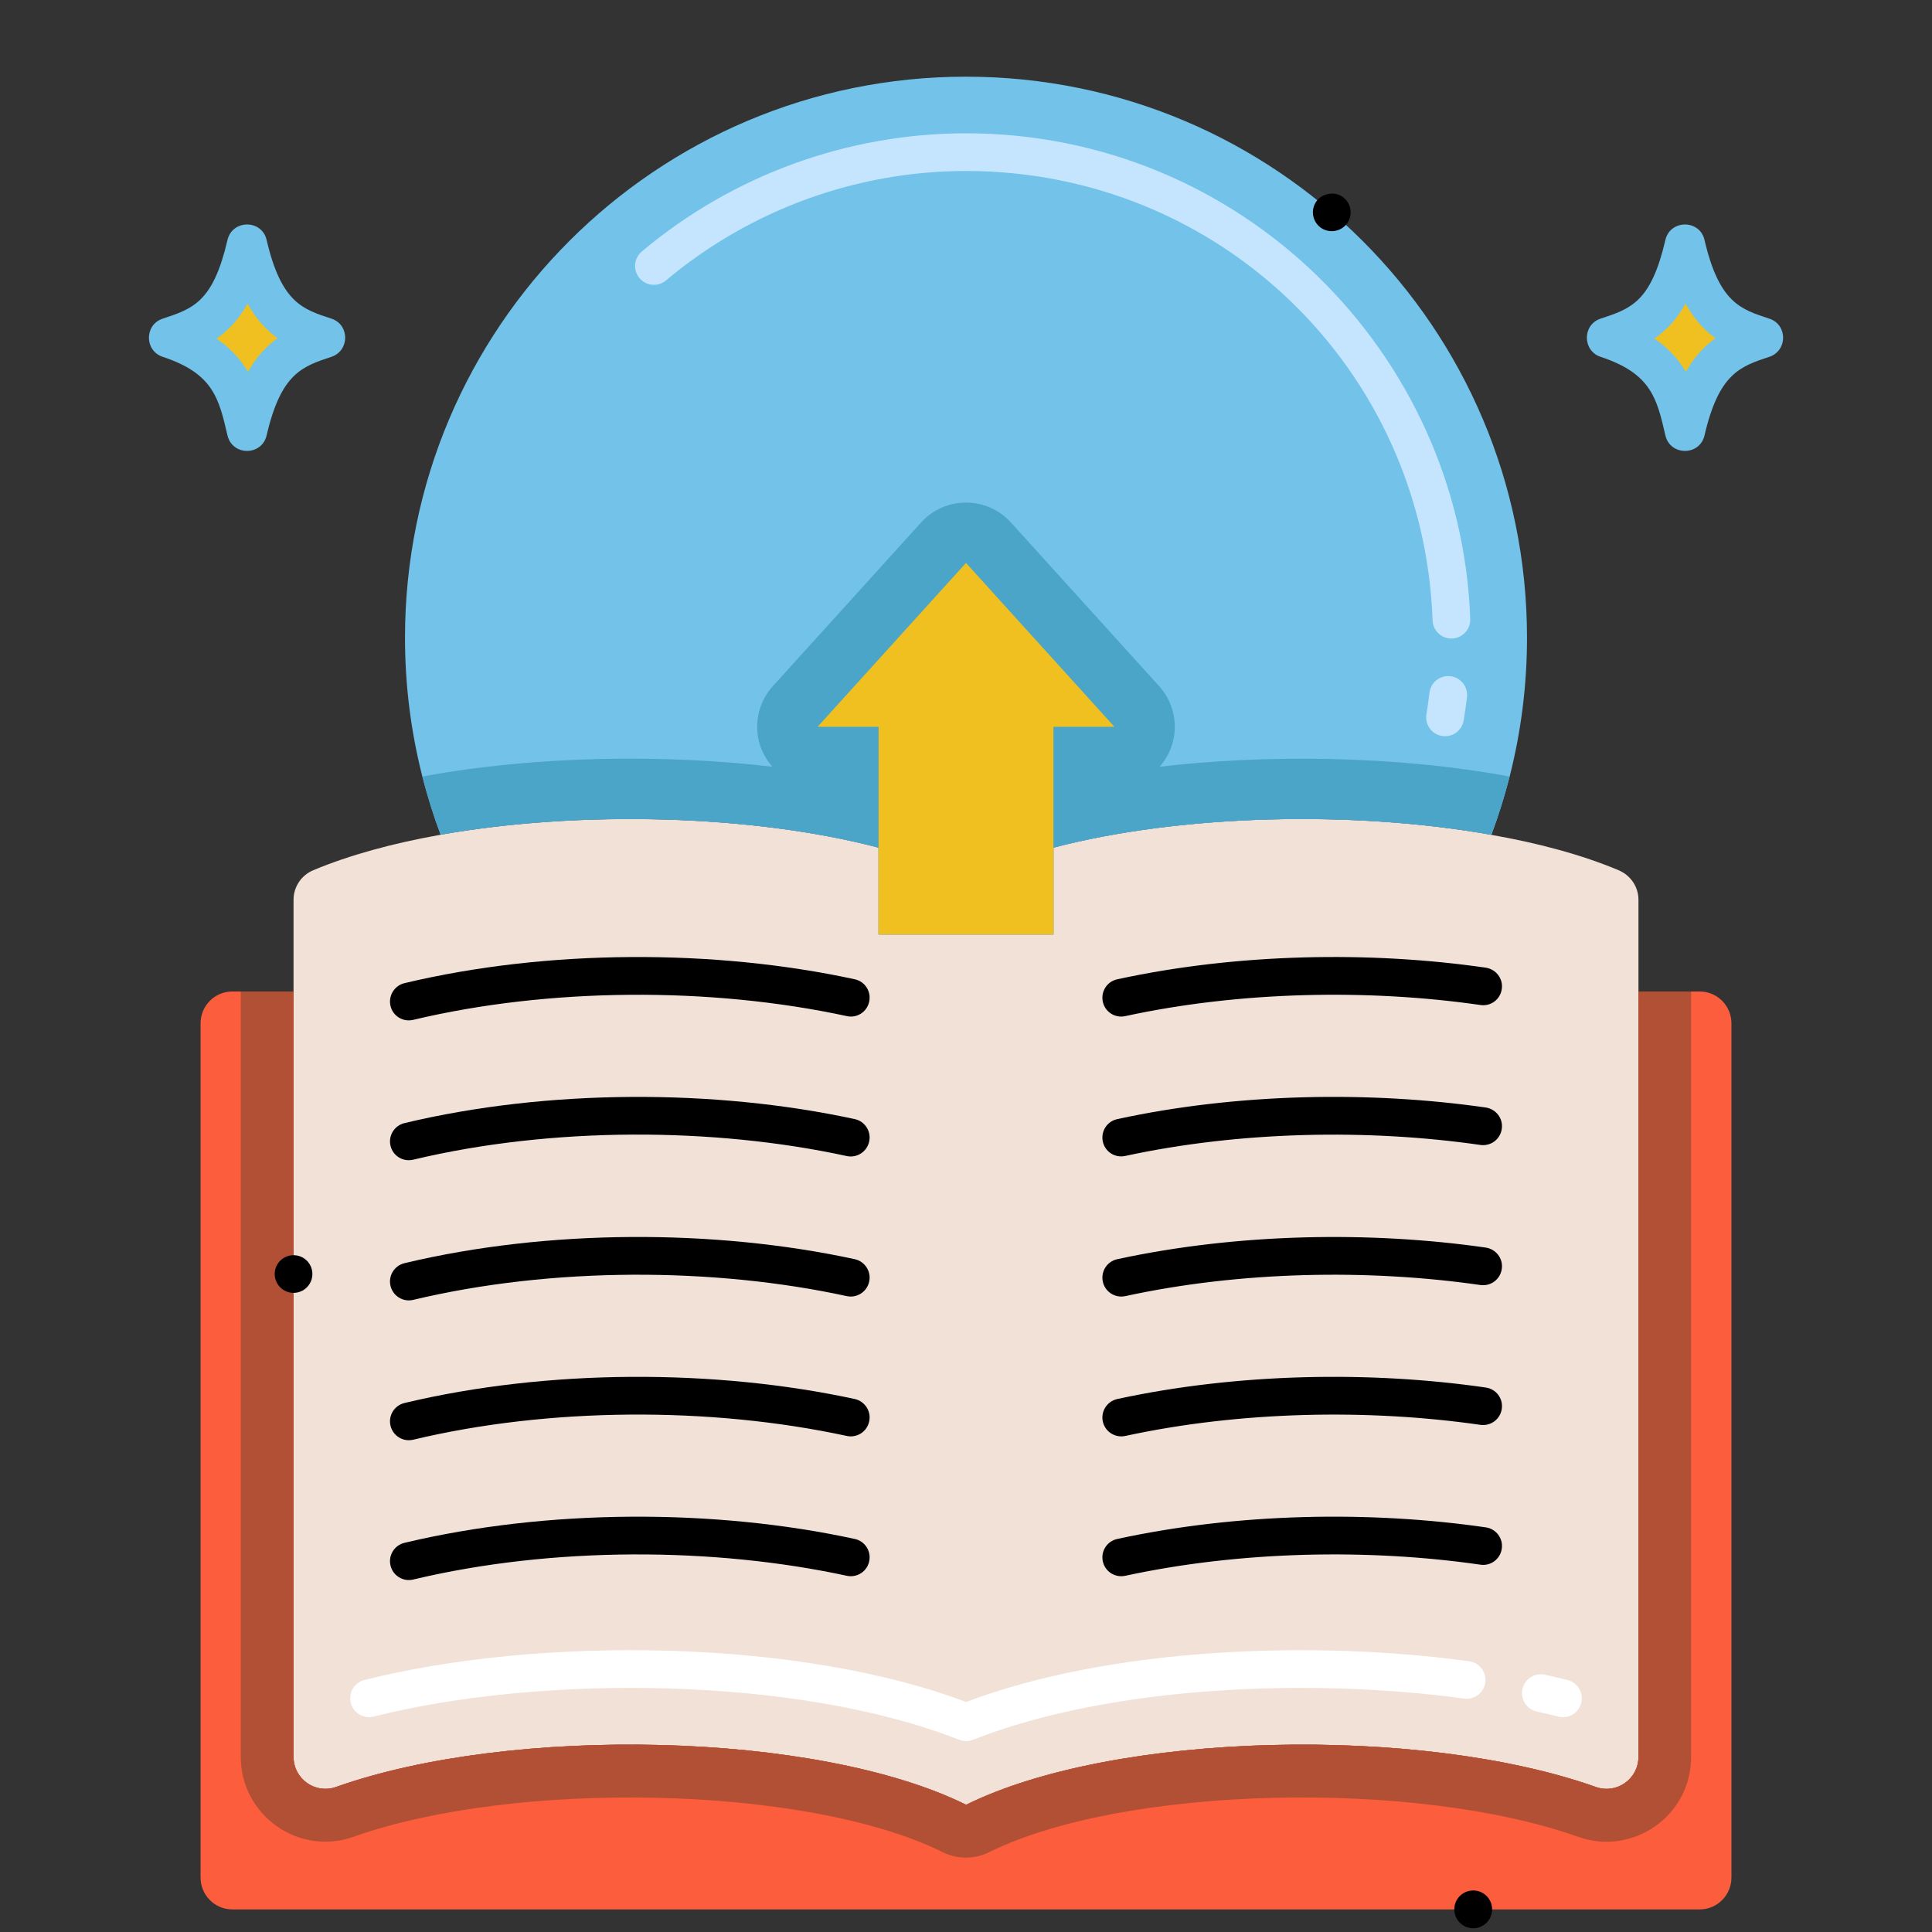 <svg width="16" height="16" viewBox="0 0 16 16" fill="none" xmlns="http://www.w3.org/2000/svg">
<rect x="0" y="0" width="16" height="16" fill="#333333" stroke="none"/>
<path d="M13.569 7.452V14.55C13.569 14.733 13.388 14.861 13.216 14.799C11.772 14.286 9.234 14.336 8 14.947V14.946C6.766 14.336 4.227 14.286 2.783 14.799C2.611 14.86 2.431 14.732 2.431 14.55V7.451C2.431 7.344 2.496 7.248 2.594 7.207C2.894 7.081 3.255 6.983 3.649 6.913C4.797 6.71 6.228 6.745 7.276 7.02V7.739H8.724V7.02C9.772 6.745 11.203 6.709 12.351 6.914C12.745 6.983 13.105 7.081 13.405 7.207C13.504 7.249 13.569 7.344 13.569 7.452Z" fill="#F2E1D6"/>
<path d="M14.339 8.475V15.549C14.339 15.695 14.221 15.813 14.076 15.813H1.924C1.779 15.813 1.661 15.695 1.661 15.549V8.475C1.661 8.329 1.779 8.211 1.924 8.211H2.431V14.55C2.431 14.732 2.611 14.86 2.783 14.799C4.228 14.286 6.766 14.336 8 14.946V14.947C9.234 14.336 11.772 14.286 13.216 14.799C13.388 14.86 13.569 14.733 13.569 14.55V8.211H14.076C14.221 8.211 14.339 8.329 14.339 8.475Z" fill="#FC5D3D"/>
<path d="M12.646 5.281C12.646 5.678 12.596 6.064 12.502 6.432C12.46 6.595 12.41 6.756 12.351 6.913C11.203 6.709 9.772 6.745 8.724 7.02V7.738H7.276V7.02C6.228 6.744 4.797 6.709 3.649 6.912C3.59 6.756 3.54 6.595 3.498 6.432C3.404 6.064 3.354 5.679 3.354 5.281C3.354 2.715 5.434 0.635 8 0.635C10.566 0.635 12.646 2.715 12.646 5.281Z" fill="#72C2E9"/>
<path d="M12.502 6.431C12.46 6.595 12.41 6.756 12.351 6.913C11.203 6.708 9.772 6.745 8.724 7.02V7.738H7.276V7.02C6.228 6.744 4.797 6.709 3.649 6.912C3.59 6.756 3.54 6.595 3.498 6.431C4.451 6.254 5.532 6.247 6.397 6.35C6.223 6.155 6.233 5.868 6.4 5.683L7.629 4.326C7.827 4.108 8.172 4.107 8.371 4.326L9.6 5.683C9.767 5.868 9.776 6.155 9.603 6.35C10.457 6.249 11.543 6.253 12.502 6.431Z" fill="#4BA5C8"/>
<path d="M2.745 2.639C2.512 2.562 2.33 2.512 2.208 1.987C2.168 1.816 1.924 1.817 1.884 1.987C1.765 2.501 1.599 2.556 1.347 2.639C1.196 2.689 1.195 2.904 1.347 2.955C1.765 3.093 1.812 3.297 1.884 3.606C1.924 3.777 2.168 3.777 2.208 3.606C2.327 3.093 2.502 3.035 2.745 2.955C2.896 2.904 2.897 2.689 2.745 2.639Z" fill="#72C2E9"/>
<path d="M2.299 2.801C2.207 2.866 2.125 2.952 2.054 3.079C1.994 2.979 1.913 2.886 1.793 2.804C1.89 2.737 1.977 2.647 2.05 2.514C2.125 2.649 2.211 2.738 2.299 2.801Z" fill="#F0C020"/>
<path d="M14.653 2.639C14.42 2.562 14.238 2.512 14.116 1.987C14.076 1.816 13.832 1.817 13.792 1.987C13.673 2.501 13.507 2.556 13.255 2.639C13.104 2.689 13.104 2.904 13.255 2.955C13.673 3.093 13.721 3.297 13.792 3.606C13.832 3.777 14.076 3.777 14.116 3.606C14.235 3.093 14.411 3.035 14.653 2.955C14.805 2.904 14.805 2.689 14.653 2.639Z" fill="#72C2E9"/>
<path d="M14.207 2.801C14.116 2.866 14.033 2.952 13.962 3.079C13.902 2.979 13.821 2.886 13.701 2.804C13.798 2.737 13.885 2.647 13.959 2.514C14.034 2.649 14.119 2.738 14.207 2.801Z" fill="#F0C020"/>
<path d="M9.229 6.019H8.724V7.738H7.276V6.019H6.771L8 4.662L9.229 6.019Z" fill="#F0C020"/>
<path d="M14.005 8.211V14.55C14.005 15.04 13.522 15.372 13.07 15.212C11.726 14.734 9.311 14.786 8.194 15.338C8.066 15.402 7.915 15.399 7.789 15.33C6.658 14.782 4.258 14.74 2.929 15.211C2.47 15.374 1.994 15.031 1.994 14.55V8.211H2.431V14.55C2.431 14.732 2.611 14.86 2.783 14.799C4.227 14.286 6.766 14.336 8 14.946V14.947C9.234 14.336 11.772 14.286 13.216 14.799C13.388 14.86 13.569 14.733 13.569 14.55V8.211H14.005Z" fill="#B25035"/>
<path d="M7.943 14.408C6.607 13.882 4.487 13.865 3.094 14.216C3.011 14.237 2.926 14.186 2.905 14.103C2.884 14.019 2.934 13.934 3.018 13.913C4.455 13.551 6.601 13.567 8.001 14.095C9.202 13.641 10.886 13.582 12.167 13.758C12.253 13.77 12.312 13.848 12.301 13.934C12.289 14.019 12.21 14.079 12.125 14.067C10.88 13.896 9.212 13.954 8.058 14.408C8.021 14.423 7.98 14.423 7.943 14.408ZM12.905 14.216C12.847 14.201 12.788 14.188 12.727 14.174C12.643 14.156 12.59 14.072 12.608 13.988C12.627 13.904 12.71 13.85 12.795 13.869C12.858 13.883 12.921 13.898 12.982 13.913C13.065 13.934 13.116 14.019 13.095 14.103C13.074 14.187 12.989 14.237 12.905 14.216Z" fill="white"/>
<path d="M11.942 6.095C11.857 6.081 11.799 6.001 11.813 5.916C11.823 5.857 11.831 5.797 11.838 5.737C11.849 5.651 11.926 5.59 12.012 5.6C12.098 5.611 12.159 5.688 12.149 5.774C12.141 5.839 12.132 5.904 12.121 5.967C12.107 6.052 12.027 6.109 11.942 6.095ZM12.02 5.288C11.936 5.288 11.867 5.222 11.864 5.137C11.789 3.051 10.092 1.416 8 1.416C7.093 1.416 6.211 1.738 5.516 2.322C5.45 2.378 5.351 2.369 5.296 2.303C5.24 2.237 5.249 2.139 5.315 2.083C6.066 1.451 7.02 1.104 8 1.104C10.275 1.104 12.097 2.918 12.176 5.126C12.179 5.212 12.112 5.285 12.025 5.288C12.024 5.288 12.022 5.288 12.02 5.288Z" fill="#C5E5FE"/>
<path d="M3.422 8.446C4.543 8.179 5.88 8.17 7.013 8.415C7.097 8.434 7.18 8.38 7.198 8.296C7.217 8.211 7.163 8.128 7.079 8.11C5.921 7.859 4.536 7.859 3.35 8.142C3.266 8.162 3.214 8.247 3.234 8.331C3.254 8.415 3.338 8.466 3.422 8.446Z" fill="black"/>
<path d="M12.305 8.014C11.352 7.876 10.252 7.893 9.253 8.11C9.168 8.128 9.115 8.211 9.133 8.296C9.151 8.38 9.234 8.434 9.319 8.415C10.269 8.209 11.331 8.189 12.26 8.323C12.346 8.336 12.425 8.277 12.437 8.191C12.45 8.106 12.39 8.027 12.305 8.014Z" fill="black"/>
<path d="M3.234 9.489C3.254 9.573 3.338 9.624 3.422 9.604C4.574 9.329 5.913 9.335 7.013 9.574C7.097 9.592 7.18 9.538 7.198 9.454C7.217 9.37 7.163 9.286 7.079 9.268C5.919 9.017 4.533 9.018 3.35 9.301C3.266 9.321 3.214 9.405 3.234 9.489Z" fill="black"/>
<path d="M12.305 9.172C11.352 9.035 10.252 9.051 9.253 9.268C9.168 9.286 9.115 9.369 9.133 9.454C9.151 9.538 9.234 9.592 9.319 9.573C10.271 9.367 11.333 9.348 12.26 9.482C12.346 9.494 12.425 9.435 12.437 9.349C12.45 9.264 12.39 9.185 12.305 9.172Z" fill="black"/>
<path d="M3.234 10.649C3.254 10.733 3.338 10.785 3.422 10.765C4.574 10.49 5.913 10.495 7.013 10.734C7.097 10.752 7.18 10.698 7.198 10.614C7.217 10.53 7.163 10.447 7.079 10.428C5.919 10.177 4.534 10.178 3.35 10.461C3.266 10.481 3.214 10.565 3.234 10.649Z" fill="black"/>
<path d="M12.305 10.332C11.352 10.195 10.252 10.212 9.253 10.428C9.168 10.446 9.115 10.53 9.133 10.614C9.151 10.698 9.234 10.752 9.319 10.734C10.271 10.527 11.332 10.508 12.26 10.642C12.346 10.654 12.425 10.595 12.437 10.509C12.45 10.424 12.39 10.345 12.305 10.332Z" fill="black"/>
<path d="M3.234 11.807C3.254 11.891 3.338 11.943 3.422 11.923C4.543 11.655 5.88 11.647 7.013 11.892C7.097 11.91 7.18 11.857 7.198 11.772C7.217 11.688 7.163 11.605 7.079 11.586C5.921 11.336 4.536 11.336 3.35 11.619C3.266 11.639 3.214 11.723 3.234 11.807Z" fill="black"/>
<path d="M12.305 11.491C11.352 11.353 10.252 11.37 9.253 11.586C9.168 11.605 9.115 11.688 9.133 11.772C9.151 11.856 9.234 11.91 9.319 11.892C10.269 11.686 11.331 11.666 12.26 11.8C12.346 11.812 12.425 11.753 12.437 11.668C12.45 11.582 12.39 11.503 12.305 11.491Z" fill="black"/>
<path d="M3.234 12.965C3.254 13.049 3.338 13.101 3.422 13.081C4.574 12.806 5.913 12.812 7.013 13.05C7.097 13.068 7.18 13.015 7.198 12.931C7.217 12.846 7.163 12.763 7.079 12.745C5.919 12.493 4.533 12.495 3.35 12.777C3.266 12.797 3.214 12.881 3.234 12.965Z" fill="black"/>
<path d="M12.305 12.649C11.352 12.511 10.252 12.528 9.253 12.745C9.168 12.763 9.115 12.846 9.133 12.93C9.151 13.015 9.234 13.068 9.319 13.05C10.271 12.844 11.333 12.824 12.26 12.958C12.346 12.971 12.425 12.911 12.437 12.826C12.45 12.741 12.39 12.661 12.305 12.649Z" fill="black"/>
<path d="M10.911 1.656C10.854 1.722 10.862 1.82 10.927 1.877C10.993 1.933 11.092 1.925 11.148 1.86C11.204 1.795 11.197 1.696 11.131 1.64C11.131 1.639 11.131 1.639 11.13 1.639C11.068 1.585 10.965 1.594 10.911 1.656Z" fill="black"/>
<path d="M2.431 10.707C2.517 10.707 2.587 10.637 2.587 10.551C2.587 10.464 2.517 10.395 2.431 10.395C2.345 10.395 2.275 10.464 2.275 10.551C2.275 10.637 2.345 10.707 2.431 10.707Z" fill="black"/>
<path d="M12.201 15.969C12.287 15.969 12.357 15.899 12.357 15.812C12.357 15.726 12.287 15.656 12.201 15.656C12.114 15.656 12.044 15.726 12.044 15.812C12.044 15.899 12.114 15.969 12.201 15.969Z" fill="black"/>
</svg>
